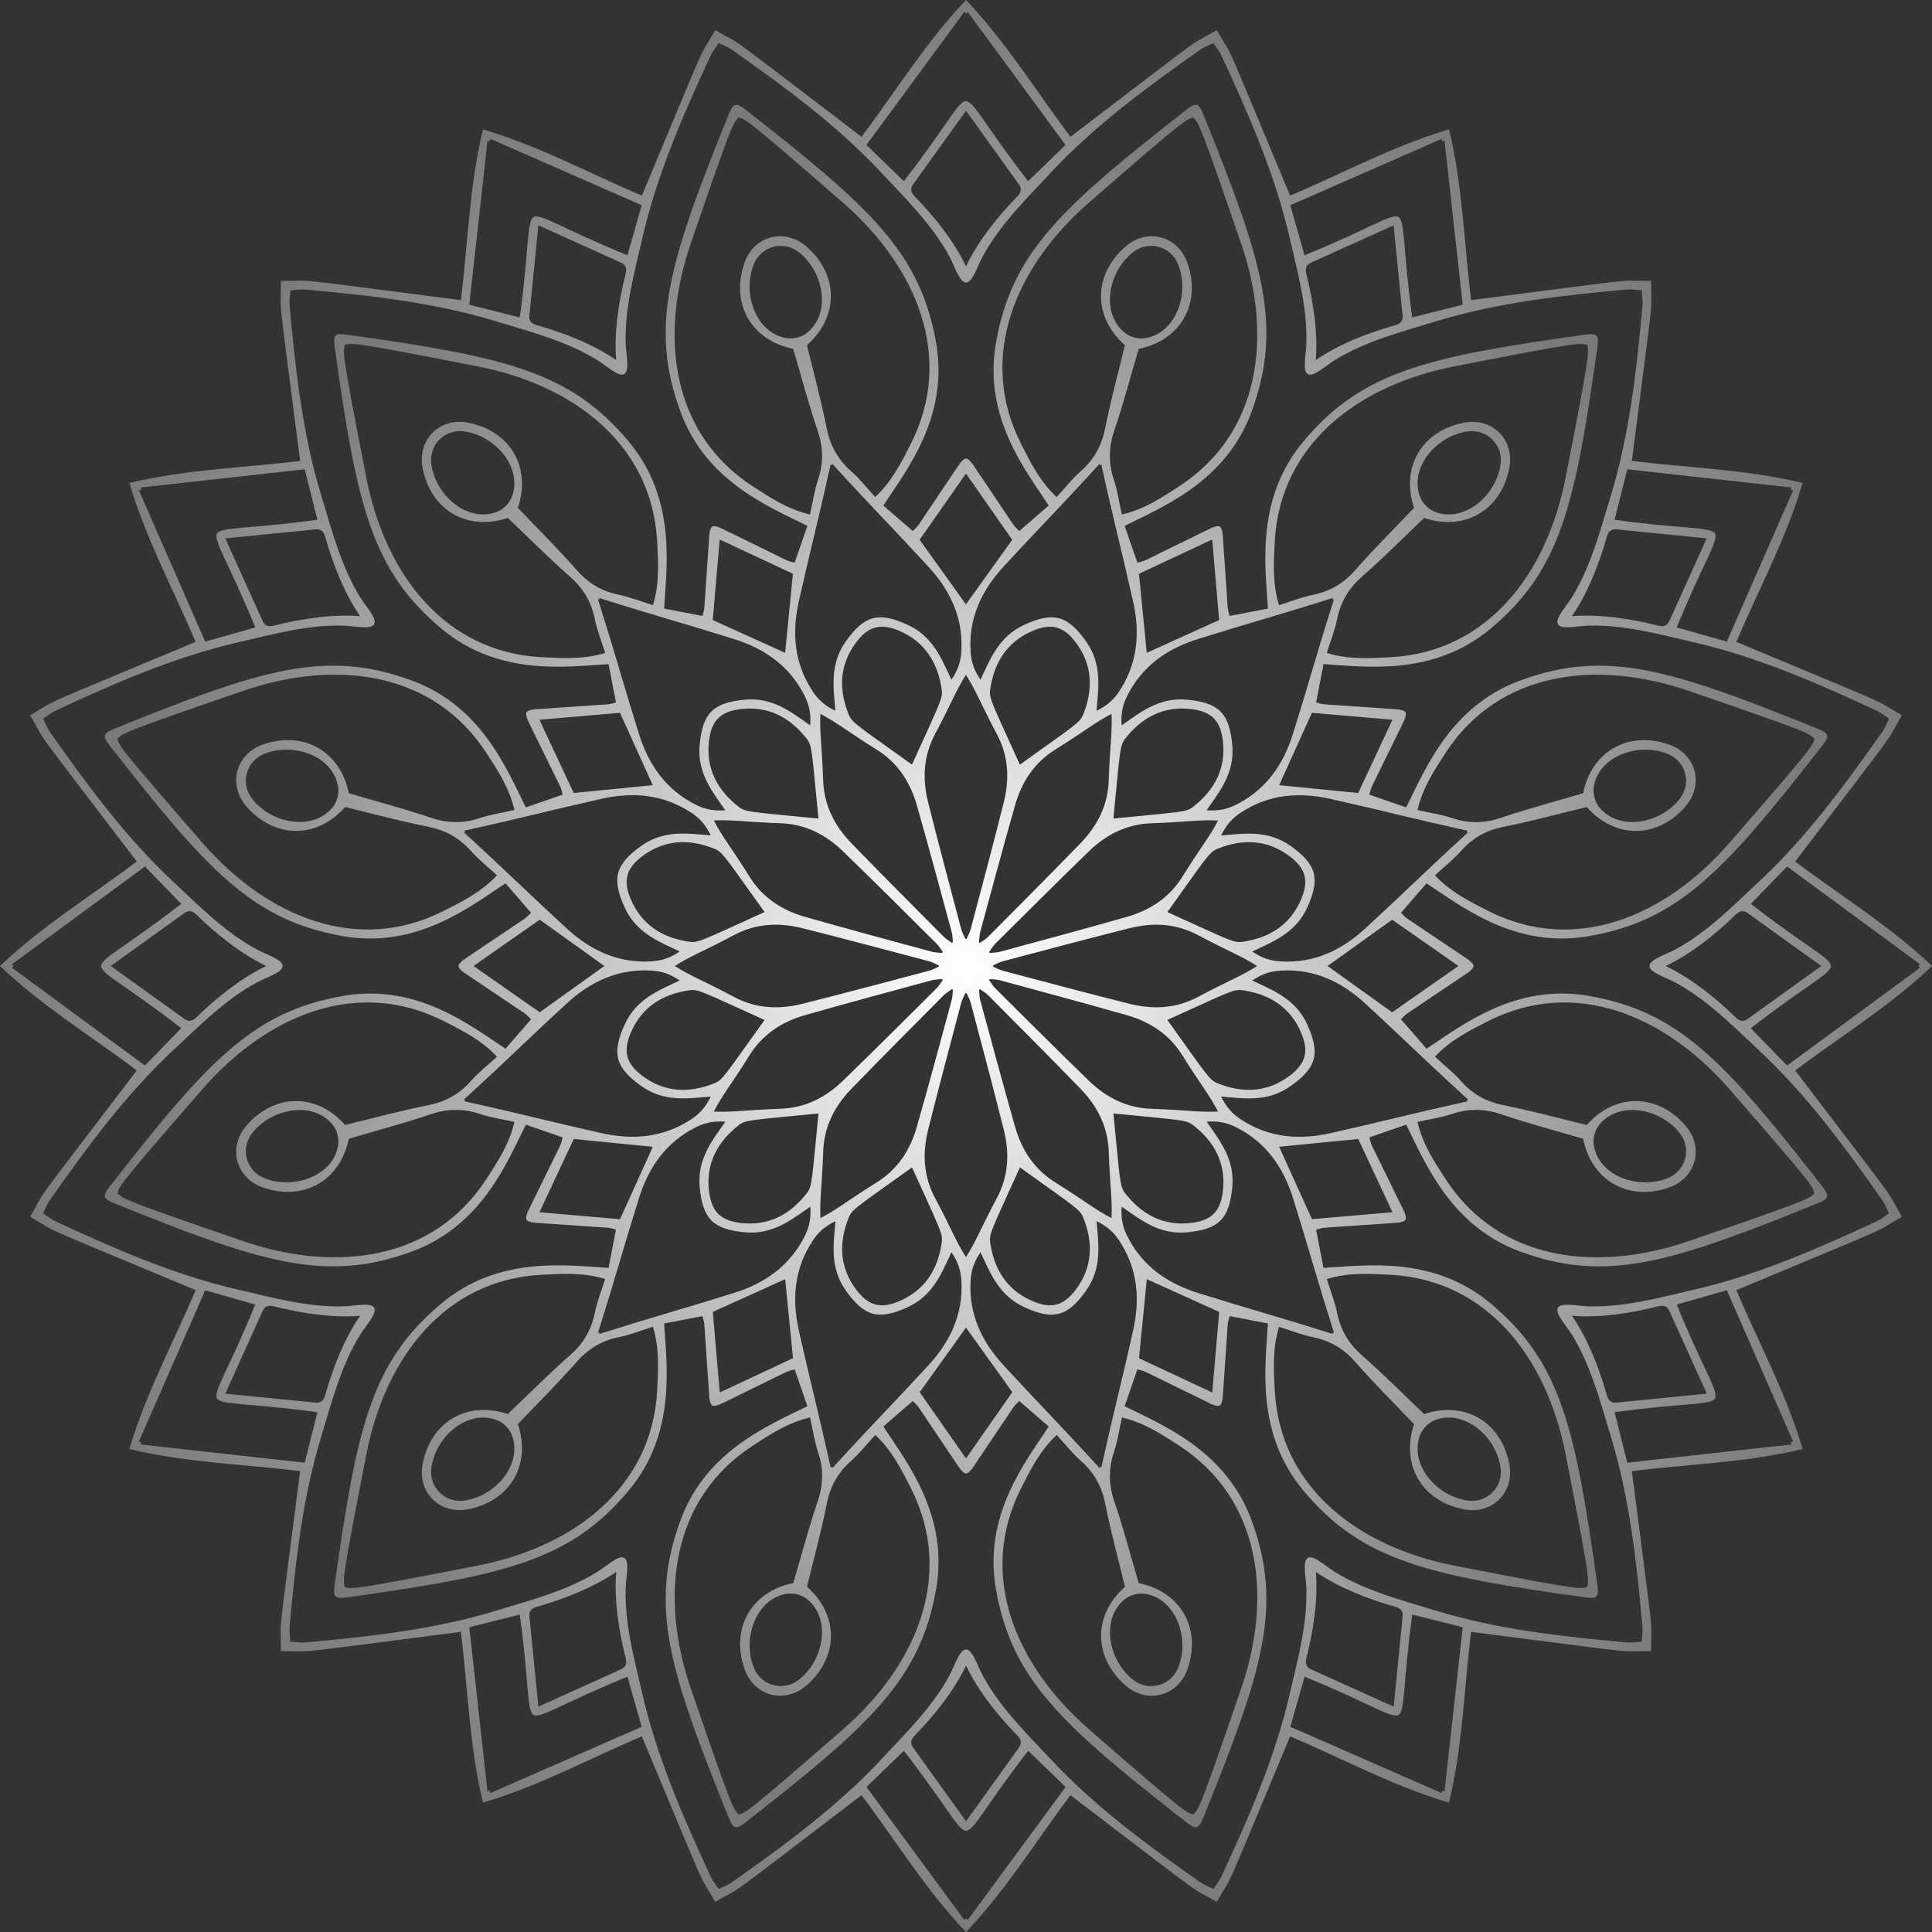 <svg width="152" height="152" viewBox="0 0 152 152" fill="none" xmlns="http://www.w3.org/2000/svg">
<rect x="0" y="0" width="152" height="152" fill="#333333" stroke="none"/>
<path d="M151.993 76.001L152 75.994C148.613 72.782 144.736 70.429 141.238 67.779C150.269 55.938 148.059 58.933 149.63 56.278L149.622 56.274L149.626 56.266C146.94 54.751 150.35 56.241 136.608 50.501C138.312 46.458 140.492 42.48 141.82 38.007L141.811 38.004L141.813 37.994C137.275 36.907 132.74 36.806 128.386 36.261C130.286 21.491 129.87 25.189 129.904 22.106H129.895V22.096C126.811 22.128 130.509 21.712 115.74 23.614C115.194 19.26 115.093 14.726 114.007 10.187L113.998 10.189L113.995 10.18C109.521 11.508 105.544 13.688 101.501 15.392C95.762 1.651 97.25 5.062 95.736 2.374L95.727 2.378L95.723 2.37C93.069 3.94 96.063 1.73 84.222 10.761C81.573 7.264 79.219 3.387 76.008 0L76.001 0.007L75.994 0C72.782 3.387 70.429 7.264 67.779 10.761C55.938 1.731 58.933 3.941 56.278 2.37L56.274 2.378L56.266 2.374C54.751 5.06 56.241 1.65 50.501 15.392C46.458 13.688 42.48 11.508 38.007 10.18L38.004 10.189L37.994 10.187C36.907 14.725 36.807 19.26 36.261 23.614C21.491 21.714 25.189 22.13 22.106 22.096V22.105H22.096C22.128 25.189 21.712 21.491 23.614 36.26C19.26 36.806 14.726 36.907 10.187 37.993L10.189 38.002L10.18 38.005C11.508 42.48 13.688 46.456 15.392 50.499C1.651 56.238 5.062 54.75 2.374 56.264L2.378 56.273L2.37 56.277C3.94 58.931 1.73 55.937 10.761 67.778C7.264 70.427 3.387 72.781 0 75.992L0.007 75.999L0 76.006C3.387 79.218 7.264 81.571 10.761 84.221C1.731 96.062 3.941 93.067 2.37 95.722L2.378 95.726L2.374 95.734C5.06 97.249 1.65 95.759 15.392 101.499C13.688 105.542 11.508 109.521 10.18 113.993L10.189 113.996L10.187 114.006C14.725 115.093 19.26 115.193 23.614 115.739C21.714 130.509 22.13 126.811 22.096 129.894H22.105V129.904C25.189 129.872 21.491 130.288 36.26 128.386C36.806 132.74 36.907 137.274 37.993 141.813L38.002 141.811L38.005 141.82C42.48 140.492 46.456 138.312 50.499 136.608C56.238 150.349 54.75 146.938 56.264 149.626L56.273 149.622L56.277 149.63C58.931 148.06 55.937 150.27 67.778 141.238C70.427 144.736 72.781 148.613 75.992 152L75.999 151.993L76.006 152C79.218 148.613 81.571 144.736 84.221 141.238C96.062 150.269 93.067 148.059 95.722 149.63L95.726 149.622L95.734 149.626C97.249 146.94 95.759 150.35 101.499 136.608C105.542 138.312 109.521 140.492 113.993 141.82L113.996 141.811L114.006 141.813C115.093 137.275 115.194 132.74 115.739 128.386C130.509 130.286 126.811 129.87 129.894 129.904V129.895H129.904C129.872 126.811 130.288 130.509 128.386 115.74C132.74 115.194 137.274 115.093 141.813 114.007L141.811 113.998L141.82 113.995C140.492 109.521 138.312 105.544 136.608 101.501C150.349 95.762 146.938 97.25 149.626 95.736L149.622 95.727L149.63 95.723C148.06 93.069 150.27 96.063 141.238 84.222C144.736 81.573 148.613 79.219 152 76.008L151.993 76.001ZM140.941 38.355C140.922 38.417 140.903 38.479 140.882 38.541C140.946 38.555 141.009 38.569 141.073 38.583C139.311 42.604 137.606 46.494 135.858 50.484C134.419 50.075 133.194 49.726 131.917 49.364C134.013 44.229 135.217 42.571 134.932 41.977C134.56 41.432 132.523 41.646 127.028 40.893C127.351 39.605 127.662 38.371 128.027 36.92C132.358 37.401 136.579 37.87 140.941 38.355ZM134.274 42.356C133.245 44.635 132.29 46.748 131.336 48.861C131.153 49.268 130.845 49.321 130.44 49.218C128.256 48.667 125.856 48.304 123.669 48.478C124.914 46.672 125.8 44.411 126.413 42.245C126.526 41.844 126.727 41.602 127.172 41.646C129.479 41.876 131.787 42.106 134.274 42.354V42.356ZM113.417 10.929C113.431 10.992 113.445 11.056 113.459 11.119C113.521 11.1 113.583 11.079 113.645 11.06C114.13 15.422 114.599 19.644 115.08 23.974C113.629 24.339 112.393 24.65 111.107 24.973C110.355 19.478 110.568 17.441 110.023 17.069C109.429 16.783 107.773 17.988 102.636 20.084C102.273 18.808 101.925 17.584 101.516 16.144C105.506 14.394 109.398 12.691 113.417 10.929ZM102.78 21.563C102.678 21.158 102.73 20.85 103.138 20.666C105.251 19.712 107.365 18.757 109.642 17.729C109.889 20.217 110.12 22.523 110.35 24.831C110.394 25.276 110.153 25.476 109.751 25.59C107.585 26.203 105.324 27.089 103.518 28.334C103.693 26.146 103.33 23.748 102.777 21.563H102.78ZM75.869 0.937C75.914 0.985 75.958 1.034 76.001 1.081C76.045 1.032 76.088 0.984 76.132 0.937C78.733 4.473 81.25 7.894 83.831 11.404C82.758 12.446 81.843 13.332 80.889 14.256C77.49 9.873 76.657 8.002 75.999 7.952C75.342 8.002 74.508 9.873 71.109 14.256C70.156 13.332 69.242 12.446 68.167 11.404C70.748 7.894 73.266 4.473 75.867 0.937H75.869ZM80.027 15.464C78.457 17.079 76.943 18.976 76.001 20.956C75.058 18.975 73.544 17.078 71.974 15.464C71.684 15.164 71.575 14.871 71.836 14.508C73.189 12.624 74.541 10.741 76.001 8.711C77.459 10.741 78.813 12.624 80.165 14.508C80.427 14.871 80.317 15.164 80.027 15.464ZM38.355 11.059C38.417 11.078 38.479 11.097 38.541 11.118C38.555 11.054 38.569 10.991 38.583 10.927C42.604 12.689 46.494 14.394 50.484 16.142C50.075 17.581 49.726 18.806 49.364 20.083C44.229 17.987 42.571 16.783 41.977 17.068C41.432 17.44 41.646 19.477 40.893 24.972C39.605 24.649 38.371 24.338 36.92 23.973C37.401 19.642 37.87 15.421 38.355 11.059ZM48.479 28.331C46.673 27.086 44.413 26.2 42.246 25.587C41.845 25.474 41.603 25.273 41.648 24.828C41.877 22.521 42.108 20.213 42.355 17.726C44.634 18.754 46.746 19.709 48.859 20.663C49.267 20.847 49.319 21.155 49.217 21.56C48.666 23.744 48.302 26.144 48.477 28.331H48.479ZM10.929 38.583C10.992 38.569 11.056 38.555 11.119 38.541C11.1 38.479 11.079 38.417 11.06 38.355C15.422 37.87 19.644 37.401 23.974 36.92C24.339 38.371 24.65 39.607 24.973 40.893C19.478 41.645 17.441 41.432 17.069 41.977C16.783 42.571 17.988 44.227 20.084 49.364C18.808 49.727 17.584 50.075 16.144 50.484C14.394 46.494 12.691 42.602 10.929 38.583ZM17.727 42.355C20.214 42.108 22.522 41.877 24.83 41.648C25.275 41.603 25.475 41.844 25.588 42.246C26.202 44.413 27.087 46.673 28.332 48.479C26.145 48.304 23.746 48.667 21.562 49.22C21.157 49.322 20.849 49.27 20.665 48.862C19.71 46.749 18.755 44.635 17.727 42.358V42.355ZM0.937 76.132C0.985 76.088 1.034 76.043 1.081 76.001C1.032 75.957 0.984 75.914 0.937 75.869C4.473 73.269 7.894 70.751 11.404 68.17C12.446 69.244 13.332 70.158 14.256 71.112C9.873 74.511 8.002 75.344 7.952 76.002C8.002 76.66 9.873 77.493 14.256 80.892C13.332 81.846 12.446 82.759 11.404 83.833C7.894 81.251 4.473 78.734 0.937 76.133V76.132ZM8.711 75.999C10.741 74.541 12.624 73.187 14.508 71.835C14.871 71.573 15.164 71.683 15.464 71.973C17.079 73.542 18.976 75.057 20.956 75.999C18.975 76.942 17.078 78.456 15.464 80.026C15.164 80.316 14.871 80.425 14.508 80.164C12.624 78.811 10.741 77.459 8.711 75.999ZM11.059 113.644C11.078 113.582 11.097 113.519 11.118 113.457C11.054 113.443 10.991 113.43 10.927 113.416C12.689 109.395 14.394 105.505 16.142 101.514C17.581 101.923 18.806 102.273 20.083 102.635C17.987 107.77 16.783 109.428 17.068 110.022C17.44 110.567 19.477 110.352 24.972 111.105C24.649 112.393 24.338 113.627 23.973 115.078C19.642 114.597 15.421 114.129 11.059 113.644ZM17.726 109.642C18.755 107.364 19.71 105.251 20.663 103.138C20.847 102.73 21.155 102.678 21.56 102.78C23.744 103.331 26.144 103.695 28.331 103.521C27.086 105.327 26.2 107.587 25.587 109.754C25.474 110.155 25.273 110.397 24.828 110.352C22.521 110.123 20.213 109.892 17.726 109.645V109.642ZM38.583 141.07C38.569 141.006 38.555 140.943 38.541 140.879C38.479 140.899 38.417 140.919 38.355 140.939C37.87 136.576 37.401 132.355 36.92 128.024C38.371 127.659 39.607 127.349 40.893 127.025C41.645 132.521 41.432 134.557 41.977 134.929C42.571 135.215 44.227 134.01 49.364 131.914C49.727 133.191 50.075 134.415 50.484 135.855C46.494 137.604 42.602 139.308 38.583 141.07ZM49.22 130.436C49.322 130.84 49.27 131.149 48.862 131.332C46.749 132.287 44.635 133.242 42.358 134.27C42.111 131.781 41.88 129.475 41.65 127.168C41.606 126.723 41.847 126.522 42.249 126.409C44.415 125.795 46.676 124.91 48.482 123.665C48.306 125.852 48.67 128.251 49.223 130.436H49.22ZM76.133 151.06C76.089 151.012 76.045 150.964 76.002 150.917C75.958 150.965 75.915 151.013 75.871 151.06C73.27 147.524 70.753 144.103 68.171 140.593C69.245 139.551 70.16 138.666 71.113 137.741C74.513 142.124 75.346 143.995 76.004 144.045C76.661 143.995 77.494 142.124 80.894 137.741C81.847 138.666 82.76 139.551 83.835 140.593C81.254 144.103 78.737 147.524 76.136 151.06H76.133ZM71.975 136.533C73.545 134.918 75.06 133.021 76.002 131.041C76.945 133.022 78.459 134.919 80.029 136.533C80.319 136.833 80.428 137.126 80.167 137.49C78.814 139.373 77.461 141.256 76.002 143.286C74.544 141.256 73.19 139.373 71.837 137.49C71.576 137.126 71.685 136.833 71.975 136.533ZM113.648 140.939C113.586 140.919 113.524 140.9 113.461 140.879C113.448 140.943 113.434 141.006 113.42 141.07C109.399 139.308 105.509 137.603 101.518 135.855C101.928 134.417 102.277 133.191 102.639 131.914C107.774 134.01 109.432 135.214 110.026 134.929C110.571 134.557 110.357 132.521 111.11 127.025C112.397 127.349 113.631 127.659 115.082 128.024C114.601 132.355 114.133 136.576 113.648 140.939ZM103.523 123.666C105.33 124.911 107.59 125.797 109.757 126.41C110.158 126.524 110.399 126.724 110.355 127.169C110.126 129.477 109.895 131.784 109.648 134.271C107.369 133.243 105.256 132.289 103.143 131.334C102.736 131.15 102.683 130.84 102.786 130.437C103.337 128.254 103.7 125.853 103.526 123.666H103.523ZM141.074 113.416C141.01 113.43 140.947 113.443 140.883 113.457C140.903 113.519 140.923 113.582 140.943 113.644C136.58 114.129 132.359 114.597 128.028 115.078C127.664 113.627 127.353 112.392 127.029 111.105C132.525 110.354 134.562 110.567 134.933 110.022C135.219 109.428 134.014 107.771 131.918 102.635C133.195 102.272 134.419 101.923 135.859 101.514C137.608 105.505 139.312 109.396 141.074 113.416ZM134.276 109.644C131.788 109.891 129.481 110.122 127.173 110.351C126.728 110.395 126.528 110.155 126.414 109.753C125.801 107.586 124.915 105.325 123.67 103.519C125.858 103.695 128.256 103.331 130.441 102.779C130.846 102.676 131.154 102.729 131.338 103.137C132.293 105.249 133.248 107.364 134.276 109.641V109.644ZM148.096 94.433C148.287 94.705 148.406 95.028 148.615 95.457C148.219 95.723 147.955 95.944 147.654 96.084C143.013 98.235 138.327 100.298 133.324 101.452C130.59 102.082 127.857 102.851 125.004 102.779C124.123 102.757 122.83 102.439 122.573 102.888C122.313 103.336 123.235 104.296 123.695 105.048C125.183 107.482 125.885 110.234 126.706 112.916C128.209 117.825 128.765 122.916 129.224 128.01C129.254 128.342 129.193 128.681 129.16 129.156C128.685 129.189 128.346 129.249 128.015 129.22C122.919 128.762 117.829 128.205 112.92 126.703C110.238 125.882 107.487 125.181 105.052 123.692C104.3 123.234 103.34 122.311 102.892 122.57C102.443 122.829 102.761 124.121 102.783 125.001C102.855 127.853 102.086 130.588 101.456 133.321C100.302 138.324 98.24 143.01 96.088 147.651C95.948 147.953 95.727 148.217 95.461 148.612C95.032 148.403 94.709 148.286 94.437 148.094C90.253 145.149 86.124 142.123 82.622 138.366C80.71 136.314 78.677 134.331 77.313 131.824C76.892 131.05 76.522 129.772 76.004 129.774C75.485 129.774 75.115 131.05 74.694 131.824C73.328 134.331 71.297 136.314 69.385 138.366C65.885 142.121 61.754 145.149 57.57 148.094C57.298 148.284 56.975 148.403 56.546 148.612C56.28 148.217 56.059 147.953 55.919 147.651C53.767 143.01 51.704 138.324 50.551 133.321C49.92 130.588 49.152 127.854 49.224 125.001C49.246 124.121 49.564 122.827 49.115 122.57C48.667 122.311 47.707 123.232 46.955 123.692C44.52 125.181 41.769 125.882 39.087 126.703C34.178 128.207 29.087 128.762 23.992 129.22C23.661 129.25 23.322 129.191 22.847 129.156C22.814 128.681 22.754 128.342 22.783 128.01C23.241 122.914 23.797 117.825 25.301 112.916C26.122 110.234 26.824 107.482 28.312 105.048C28.771 104.296 29.694 103.336 29.434 102.888C29.175 102.439 27.884 102.757 27.003 102.779C24.151 102.851 21.417 102.082 18.683 101.452C13.68 100.298 8.994 98.235 4.353 96.084C4.051 95.944 3.788 95.723 3.392 95.457C3.601 95.028 3.718 94.705 3.911 94.433C6.855 90.249 9.881 86.12 13.638 82.618C15.69 80.706 17.673 78.673 20.18 77.309C20.954 76.888 22.232 76.517 22.23 75.999C22.23 75.481 20.954 75.111 20.18 74.689C17.673 73.324 15.69 71.293 13.638 69.38C9.883 65.88 6.855 61.75 3.911 57.566C3.72 57.294 3.601 56.971 3.392 56.542C3.788 56.275 4.051 56.054 4.353 55.915C8.994 53.763 13.68 51.7 18.683 50.546C21.417 49.916 24.15 49.148 27.003 49.22C27.884 49.242 29.177 49.56 29.434 49.111C29.694 48.663 28.772 47.703 28.312 46.951C26.824 44.516 26.122 41.765 25.301 39.083C23.797 34.173 23.242 29.083 22.783 23.988C22.753 23.657 22.814 23.318 22.847 22.843C23.322 22.809 23.661 22.75 23.992 22.779C29.088 23.236 34.178 23.793 39.087 25.297C41.769 26.117 44.52 26.82 46.955 28.308C47.707 28.766 48.667 29.689 49.115 29.43C49.564 29.171 49.246 27.879 49.224 26.999C49.152 24.147 49.92 21.413 50.551 18.679C51.704 13.676 53.767 8.99 55.919 4.349C56.059 4.047 56.28 3.783 56.546 3.388C56.975 3.597 57.298 3.714 57.57 3.906C61.754 6.851 65.883 9.877 69.385 13.634C71.297 15.686 73.33 17.669 74.694 20.176C75.115 20.95 75.485 22.228 76.004 22.226C76.522 22.226 76.892 20.95 77.313 20.176C78.679 17.669 80.71 15.686 82.622 13.634C86.122 9.879 90.253 6.851 94.437 3.906C94.709 3.716 95.032 3.597 95.461 3.388C95.727 3.783 95.948 4.047 96.088 4.349C98.24 8.99 100.302 13.676 101.456 18.679C102.086 21.413 102.855 24.146 102.783 26.999C102.761 27.879 102.443 29.173 102.892 29.43C103.34 29.689 104.3 28.768 105.052 28.308C107.487 26.82 110.238 26.117 112.92 25.297C117.829 23.793 122.92 23.238 128.015 22.779C128.346 22.749 128.685 22.809 129.16 22.843C129.193 23.318 129.253 23.657 129.224 23.988C128.766 29.084 128.209 34.173 126.706 39.083C125.885 41.765 125.183 44.516 123.695 46.951C123.236 47.703 122.313 48.663 122.573 49.111C122.831 49.56 124.123 49.242 125.004 49.22C127.856 49.148 130.59 49.916 133.324 50.546C138.327 51.7 143.013 53.763 147.654 55.915C147.955 56.054 148.219 56.275 148.615 56.542C148.406 56.971 148.288 57.294 148.096 57.566C145.152 61.75 142.126 65.879 138.37 69.38C136.318 71.293 134.335 73.326 131.828 74.689C131.055 75.111 129.776 75.481 129.778 75.999C129.778 76.517 131.055 76.888 131.828 77.309C134.335 78.674 136.318 80.706 138.37 82.618C142.126 86.118 145.153 90.249 148.096 94.433ZM143.29 76.001C141.261 77.459 139.377 78.813 137.494 80.165C137.13 80.427 136.837 80.317 136.538 80.027C134.922 78.457 133.025 76.943 131.045 76.001C133.026 75.058 134.924 73.544 136.538 71.974C136.837 71.684 137.13 71.575 137.494 71.836C139.377 73.189 141.261 74.541 143.29 76.001ZM151.065 76.133C147.528 78.734 144.107 81.251 140.597 83.833C139.555 82.759 138.67 81.844 137.745 80.892C142.128 77.493 143.999 76.66 144.049 76.002C143.999 75.344 142.128 74.511 137.745 71.112C138.67 70.158 139.555 69.245 140.597 68.17C144.107 70.751 147.528 73.269 151.065 75.869C151.016 75.914 150.968 75.958 150.921 76.001C150.969 76.045 151.018 76.088 151.065 76.132V76.133Z" fill="url(#paint0_radial_1_547)"/>
<path d="M125.003 78.351C119.207 77.344 114.989 80.692 112.233 82.509C111.593 81.771 110.939 81.018 110.224 80.192C110.304 80.117 110.504 79.875 110.753 79.707C112.314 78.647 113.891 77.61 115.451 76.549C115.65 76.414 115.922 76.18 115.929 76.002C115.924 75.824 115.65 75.59 115.451 75.455C113.891 74.393 112.314 73.356 110.753 72.297C110.504 72.129 110.304 71.887 110.224 71.812C110.939 70.986 111.593 70.233 112.233 69.495C114.989 71.312 119.207 74.66 125.003 73.653C132.113 72.416 135.674 68.512 143.304 58.746C143.643 58.313 143.799 58.052 143.745 57.849C143.69 57.646 143.424 57.499 142.914 57.294C131.423 52.651 126.388 51.051 119.613 53.535C114.09 55.561 112.111 60.568 110.633 63.521C109.71 63.202 108.767 62.876 107.735 62.52C107.767 62.414 107.819 62.105 107.95 61.834C108.774 60.136 109.62 58.449 110.441 56.751C110.546 56.534 110.664 56.195 110.58 56.038C110.485 55.886 110.132 55.819 109.892 55.803C108.01 55.663 106.127 55.554 104.244 55.417C103.945 55.395 103.65 55.286 103.544 55.261C103.751 54.187 103.94 53.209 104.126 52.25C107.421 52.445 112.748 53.237 117.264 49.466C122.804 44.841 123.935 39.68 125.66 27.407C125.736 26.862 125.741 26.558 125.593 26.41C125.444 26.262 125.14 26.268 124.597 26.344C112.324 28.068 107.163 29.2 102.538 34.74C98.767 39.255 99.557 44.582 99.754 47.878C98.795 48.063 97.816 48.252 96.743 48.46C96.718 48.352 96.609 48.059 96.587 47.759C96.45 45.877 96.341 43.992 96.201 42.112C96.183 41.871 96.117 41.519 95.966 41.423C95.809 41.339 95.47 41.458 95.253 41.563C93.553 42.384 91.868 43.231 90.169 44.053C89.899 44.184 89.589 44.237 89.484 44.269C89.127 43.236 88.801 42.293 88.482 41.371C91.434 39.892 96.443 37.914 98.469 32.391C100.953 25.616 99.353 20.579 94.71 9.089C94.504 8.579 94.358 8.314 94.154 8.259C93.951 8.205 93.692 8.361 93.258 8.7C83.491 16.33 79.588 19.891 78.351 27C77.344 32.797 80.692 37.014 82.509 39.771C81.771 40.411 81.018 41.064 80.191 41.78C80.117 41.7 79.875 41.499 79.706 41.251C78.647 39.689 77.61 38.113 76.549 36.553C76.413 36.354 76.18 36.081 76.002 36.075C75.823 36.08 75.59 36.354 75.455 36.553C74.393 38.113 73.356 39.689 72.297 41.251C72.129 41.499 71.887 41.7 71.812 41.78C70.986 41.064 70.233 40.411 69.495 39.771C71.312 37.014 74.66 32.797 73.653 27C72.416 19.891 68.512 16.33 58.746 8.7C58.313 8.361 58.052 8.205 57.849 8.259C57.646 8.314 57.499 8.579 57.294 9.089C52.651 20.58 51.05 25.616 53.535 32.391C55.561 37.914 60.568 39.892 63.521 41.371C63.202 42.294 62.876 43.236 62.52 44.269C62.414 44.237 62.105 44.184 61.834 44.053C60.136 43.23 58.449 42.384 56.75 41.563C56.533 41.458 56.195 41.339 56.037 41.423C55.885 41.519 55.819 41.871 55.803 42.112C55.663 43.994 55.554 45.877 55.417 47.759C55.395 48.059 55.286 48.353 55.261 48.46C54.187 48.252 53.209 48.063 52.25 47.878C52.445 44.582 53.236 39.255 49.466 34.74C44.841 29.2 39.68 28.068 27.406 26.344C26.862 26.268 26.558 26.262 26.41 26.41C26.262 26.559 26.268 26.863 26.344 27.407C28.068 39.68 29.2 44.841 34.74 49.466C39.255 53.237 44.582 52.446 47.878 52.25C48.063 53.209 48.252 54.187 48.46 55.261C48.352 55.286 48.059 55.395 47.759 55.417C45.877 55.554 43.992 55.663 42.112 55.803C41.871 55.821 41.519 55.887 41.423 56.038C41.339 56.195 41.458 56.534 41.563 56.751C42.384 58.45 43.231 60.136 44.053 61.834C44.184 62.105 44.237 62.414 44.269 62.52C43.236 62.876 42.293 63.202 41.371 63.521C39.892 60.57 37.914 55.561 32.391 53.535C25.616 51.051 20.579 52.651 9.089 57.294C8.579 57.499 8.314 57.646 8.259 57.849C8.205 58.052 8.361 58.312 8.7 58.746C16.33 68.512 19.891 72.416 27 73.653C32.797 74.66 37.014 71.312 39.771 69.495C40.411 70.233 41.064 70.986 41.78 71.812C41.7 71.887 41.499 72.129 41.251 72.297C39.689 73.357 38.113 74.393 36.553 75.455C36.354 75.59 36.081 75.824 36.075 76.002C36.08 76.18 36.354 76.414 36.553 76.549C38.113 77.61 39.689 78.648 41.251 79.707C41.499 79.875 41.7 80.117 41.78 80.192C41.064 81.018 40.411 81.771 39.771 82.509C37.014 80.692 32.797 77.344 27 78.351C19.891 79.588 16.33 83.491 8.7 93.258C8.361 93.69 8.205 93.951 8.259 94.155C8.314 94.358 8.579 94.504 9.089 94.71C20.58 99.353 25.616 100.953 32.391 98.469C37.914 96.443 39.892 91.435 41.371 88.482C42.294 88.802 43.236 89.128 44.269 89.484C44.237 89.589 44.184 89.899 44.053 90.169C43.23 91.868 42.384 93.555 41.563 95.253C41.458 95.47 41.339 95.809 41.423 95.966C41.519 96.118 41.871 96.184 42.112 96.201C43.994 96.341 45.877 96.45 47.759 96.587C48.059 96.609 48.353 96.718 48.46 96.743C48.252 97.816 48.063 98.795 47.878 99.754C44.582 99.559 39.255 98.767 34.74 102.538C29.2 107.163 28.068 112.324 26.344 124.597C26.268 125.142 26.262 125.446 26.41 125.593C26.559 125.741 26.862 125.736 27.406 125.66C39.68 123.935 44.841 122.804 49.466 117.264C53.236 112.748 52.446 107.421 52.25 104.126C53.209 103.941 54.187 103.751 55.261 103.544C55.286 103.652 55.395 103.945 55.417 104.245C55.554 106.127 55.663 108.011 55.803 109.892C55.821 110.132 55.887 110.485 56.037 110.58C56.195 110.664 56.533 110.546 56.75 110.441C58.45 109.62 60.136 108.773 61.834 107.951C62.105 107.819 62.414 107.767 62.52 107.735C62.876 108.767 63.202 109.711 63.521 110.633C60.57 112.111 55.561 114.09 53.535 119.613C51.05 126.388 52.651 131.425 57.294 142.914C57.499 143.424 57.646 143.69 57.849 143.745C58.052 143.799 58.312 143.643 58.746 143.304C68.512 135.674 72.416 132.113 73.653 125.003C74.66 119.207 71.312 114.989 69.495 112.233C70.233 111.593 70.986 110.939 71.812 110.224C71.887 110.304 72.129 110.504 72.297 110.753C73.357 112.314 74.393 113.891 75.455 115.451C75.59 115.65 75.823 115.922 76.002 115.929C76.18 115.924 76.413 115.65 76.549 115.451C77.61 113.891 78.648 112.314 79.706 110.753C79.875 110.504 80.117 110.304 80.191 110.224C81.018 110.939 81.771 111.593 82.509 112.233C80.692 114.989 77.344 119.207 78.351 125.003C79.588 132.113 83.491 135.674 93.258 143.304C93.69 143.643 93.951 143.799 94.154 143.745C94.358 143.69 94.504 143.424 94.71 142.914C99.353 131.423 100.953 126.388 98.469 119.613C96.443 114.09 91.435 112.111 88.482 110.633C88.801 109.71 89.127 108.767 89.484 107.735C89.589 107.767 89.899 107.819 90.169 107.951C91.868 108.774 93.555 109.62 95.253 110.441C95.47 110.546 95.809 110.664 95.966 110.58C96.118 110.485 96.184 110.132 96.201 109.892C96.341 108.01 96.45 106.127 96.587 104.245C96.609 103.945 96.718 103.65 96.743 103.544C97.816 103.751 98.795 103.941 99.754 104.126C99.559 107.421 98.767 112.748 102.538 117.264C107.163 122.804 112.324 123.935 124.597 125.66C125.142 125.736 125.446 125.741 125.593 125.593C125.741 125.444 125.736 125.14 125.66 124.597C123.935 112.324 122.804 107.163 117.264 102.538C112.748 98.767 107.421 99.558 104.126 99.754C103.94 98.795 103.751 97.816 103.544 96.743C103.652 96.718 103.945 96.609 104.244 96.587C106.127 96.45 108.011 96.341 109.892 96.201C110.132 96.183 110.485 96.117 110.58 95.966C110.664 95.809 110.546 95.47 110.441 95.253C109.62 93.553 108.773 91.868 107.95 90.169C107.819 89.899 107.767 89.589 107.735 89.484C108.767 89.128 109.711 88.802 110.633 88.482C112.111 91.434 114.09 96.443 119.613 98.469C126.388 100.953 131.425 99.353 142.914 94.71C143.424 94.504 143.69 94.358 143.745 94.155C143.799 93.951 143.643 93.692 143.304 93.258C135.674 83.491 132.113 79.588 125.003 78.351ZM114.73 75.992L114.717 76.001L114.73 76.009C112.953 77.251 111.241 78.446 109.529 79.643C107.74 78.361 106.034 77.138 104.45 76.003L104.453 76.001L104.45 75.998C106.034 74.863 107.74 73.639 109.529 72.358C111.242 73.555 112.953 74.75 114.73 75.992ZM113.744 59.213C117.909 52.822 125.562 51.853 132.84 54.349C142.523 57.669 142.301 57.686 142.749 58.114C142.574 58.709 142.776 58.612 136.05 66.329C130.995 72.13 123.884 75.118 117.081 71.664C115.621 70.922 114.127 70.186 112.895 68.863C113.584 68.228 114.334 67.641 114.955 66.94C115.875 65.901 116.961 65.312 118.332 65.04C120.53 64.603 122.699 64.01 124.842 63.494C127.089 66.034 130.408 65.984 132.609 63.441C133.349 62.586 133.558 61.554 133.315 60.643C133.072 59.732 132.375 58.943 131.304 58.573C128.126 57.472 125.227 59.087 124.552 62.41C122.437 63.034 120.264 63.604 118.141 64.326C116.819 64.775 115.582 64.808 114.267 64.368C113.378 64.071 112.436 63.939 111.521 63.733C111.927 61.971 112.853 60.586 113.747 59.213H113.744ZM125.385 61.932C125.744 59.499 128.897 58.353 131.234 59.322C131.933 59.612 132.397 60.187 132.573 60.841C132.748 61.494 132.634 62.225 132.174 62.825C130.634 64.833 127.332 65.417 125.803 63.49C125.642 63.286 125.519 63.024 125.446 62.75C125.372 62.477 125.347 62.188 125.386 61.931L125.385 61.932ZM115.462 65.355C115.436 65.387 115.411 65.417 115.387 65.446C115.422 65.46 115.459 65.474 115.498 65.489C111.48 69.173 110.644 70.075 107.413 73.045C105.542 74.766 103.391 75.792 100.758 75.64C99.958 75.594 99.284 75.381 98.518 74.859C100.136 74.092 101.918 73.43 102.845 71.402C103.366 70.263 103.548 69.415 103.349 68.671C103.15 67.928 102.567 67.285 101.547 66.56C99.73 65.267 97.856 65.584 96.073 65.73C96.475 64.894 96.953 64.373 97.621 63.933C99.826 62.485 102.201 62.298 104.683 62.854C108.965 63.812 110.141 64.174 115.462 65.356V65.355ZM87.617 87.603C92.926 88.13 93.323 88.094 93.87 88.521C95.563 89.843 96.479 91.555 96.207 93.75C96.11 94.531 95.886 95.098 95.489 95.494C95.093 95.89 94.526 96.114 93.746 96.211C91.551 96.483 89.839 95.567 88.517 93.874C88.09 93.327 88.126 92.932 87.599 87.621H87.621V87.602L87.617 87.603ZM90.585 87.234C88.634 87.168 87.026 86.341 85.665 85.024C83.187 82.626 80.75 80.186 78.302 77.757C78.126 77.581 78.001 77.355 77.806 77.091C77.829 77.088 77.849 77.085 77.869 77.084C77.86 77.066 77.853 77.046 77.844 77.026C78.17 77.062 78.428 77.058 78.669 77.123C81.996 78.028 85.328 78.919 88.642 79.865C90.464 80.385 91.985 81.365 93.017 83.021C94.512 85.418 95.126 86.09 95.829 87.453C94.298 87.525 93.408 87.33 90.585 87.234ZM64.393 87.623C63.867 92.932 63.903 93.328 63.476 93.876C62.153 95.568 60.441 96.484 58.247 96.212C57.466 96.115 56.898 95.891 56.503 95.495C56.106 95.098 55.883 94.532 55.786 93.751C55.514 91.557 56.43 89.845 58.123 88.522C58.67 88.095 59.065 88.131 64.375 87.605V87.627H64.395L64.393 87.623ZM61.404 87.232C58.581 87.329 57.691 87.523 56.16 87.45C56.864 86.088 57.477 85.415 58.972 83.019C60.006 81.362 61.526 80.382 63.347 79.863C66.662 78.916 69.994 78.025 73.321 77.12C73.561 77.055 73.82 77.059 74.146 77.023C74.138 77.042 74.129 77.062 74.121 77.081C74.141 77.084 74.161 77.087 74.183 77.088C73.989 77.352 73.864 77.579 73.687 77.754C71.24 80.183 68.802 82.622 66.325 85.021C64.964 86.338 63.355 87.165 61.404 87.232ZM64.374 64.399C59.065 63.872 58.668 63.908 58.121 63.481C56.428 62.159 55.512 60.447 55.785 58.252C55.881 57.472 56.105 56.904 56.502 56.509C56.898 56.112 57.465 55.888 58.246 55.791C60.44 55.519 62.152 56.435 63.474 58.128C63.901 58.675 63.865 59.071 64.392 64.381H64.37V64.4L64.374 64.399ZM61.406 64.768C63.357 64.834 64.965 65.662 66.326 66.979C68.804 69.376 71.241 71.816 73.689 74.246C73.865 74.421 73.99 74.648 74.185 74.912C74.163 74.914 74.142 74.917 74.123 74.918C74.131 74.936 74.138 74.956 74.147 74.977C73.821 74.941 73.563 74.945 73.322 74.88C69.995 73.975 66.663 73.084 63.349 72.137C61.527 71.617 60.006 70.638 58.974 68.981C57.479 66.585 56.865 65.912 56.162 64.549C57.693 64.478 58.583 64.672 61.406 64.769V64.768ZM87.598 64.379C88.124 59.071 88.088 58.674 88.515 58.127C89.838 56.434 91.55 55.518 93.744 55.79C94.525 55.887 95.093 56.111 95.488 56.507C95.885 56.904 96.108 57.47 96.205 58.251C96.477 60.446 95.561 62.157 93.868 63.48C93.321 63.907 92.926 63.871 87.616 64.397V64.375H87.597L87.598 64.379ZM90.587 64.77C93.41 64.674 94.3 64.479 95.831 64.551C95.127 65.913 94.514 66.586 93.019 68.982C91.985 70.639 90.465 71.619 88.644 72.138C85.329 73.085 81.997 73.976 78.67 74.881C78.43 74.946 78.171 74.942 77.845 74.978C77.853 74.959 77.862 74.939 77.87 74.92C77.851 74.917 77.83 74.914 77.808 74.913C78.003 74.649 78.127 74.422 78.304 74.247C80.751 71.818 83.189 69.379 85.666 66.98C87.027 65.663 88.636 64.835 90.587 64.769V64.77ZM91.854 71.739C94.964 67.404 95.132 67.044 95.774 66.782C97.765 65.977 99.707 66.04 101.471 67.374C102.099 67.848 102.479 68.326 102.624 68.868C102.769 69.409 102.679 70.013 102.374 70.737C101.513 72.774 99.863 73.799 97.735 74.098C97.048 74.194 96.723 73.965 91.862 71.767L91.875 71.749L91.855 71.739H91.854ZM87.229 61.411C87.163 63.362 86.335 64.971 85.018 66.332C82.621 68.809 80.18 71.247 77.751 73.694C77.576 73.871 77.349 73.996 77.085 74.19C77.082 74.168 77.08 74.147 77.078 74.128C77.06 74.136 77.041 74.143 77.02 74.153C77.056 73.827 77.052 73.569 77.117 73.328C78.022 70.001 78.913 66.669 79.86 63.354C80.379 61.533 81.359 60.012 83.016 58.979C85.412 57.484 86.085 56.871 87.447 56.167C87.519 57.698 87.324 58.588 87.228 61.411H87.229ZM85.216 56.224C84.956 56.867 84.595 57.034 80.259 60.144L80.249 60.125C80.249 60.125 80.237 60.133 80.231 60.137C78.032 55.276 77.804 54.951 77.9 54.265C78.199 52.137 79.224 50.487 81.261 49.626C81.985 49.319 82.589 49.231 83.13 49.376C83.672 49.521 84.15 49.9 84.624 50.528C85.958 52.291 86.02 54.233 85.216 56.225V56.224ZM78.428 57.75C79.346 59.473 79.434 61.28 78.974 63.117C78.137 66.462 77.243 69.792 76.362 73.126C76.299 73.367 76.166 73.588 76.034 73.889C76.021 73.871 76.009 73.855 75.996 73.839C75.984 73.856 75.971 73.873 75.959 73.889C75.828 73.588 75.694 73.367 75.63 73.126C74.751 69.792 73.856 66.462 73.018 63.117C72.558 61.279 72.647 59.473 73.564 57.75C74.892 55.257 75.168 54.389 75.996 53.098C76.824 54.388 77.1 55.255 78.428 57.75ZM71.76 60.136C71.76 60.136 71.747 60.128 71.742 60.123L71.732 60.143C67.397 57.032 67.037 56.865 66.775 56.223C65.97 54.231 66.033 52.29 67.367 50.526C67.841 49.898 68.319 49.518 68.861 49.373C69.402 49.228 70.006 49.318 70.73 49.623C72.767 50.484 73.792 52.134 74.091 54.262C74.187 54.949 73.958 55.273 71.76 60.135V60.136ZM68.977 58.978C70.633 60.012 71.613 61.532 72.133 63.353C73.079 66.668 73.971 69.999 74.876 73.327C74.941 73.567 74.936 73.826 74.972 74.152C74.953 74.143 74.934 74.135 74.914 74.127C74.912 74.146 74.909 74.167 74.907 74.189C74.643 73.994 74.417 73.87 74.241 73.693C71.812 71.246 69.373 68.808 66.974 66.331C65.658 64.969 64.83 63.361 64.763 61.41C64.667 58.587 64.472 57.697 64.544 56.166C65.906 56.869 66.579 57.483 68.975 58.978H68.977ZM56.218 66.781C56.861 67.041 57.028 67.401 60.139 71.738L60.119 71.747L60.132 71.765C55.27 73.965 54.946 74.193 54.259 74.096C52.131 73.798 50.481 72.772 49.62 70.736C49.314 70.012 49.225 69.408 49.37 68.866C49.515 68.325 49.894 67.846 50.523 67.372C52.286 66.039 54.227 65.977 56.22 66.781H56.218ZM57.744 73.569C59.467 72.651 61.275 72.562 63.111 73.023C66.456 73.86 69.786 74.754 73.121 75.634C73.361 75.698 73.582 75.831 73.883 75.963C73.865 75.976 73.849 75.988 73.834 76.001C73.85 76.013 73.867 76.025 73.883 76.038C73.582 76.169 73.361 76.303 73.121 76.367C69.786 77.246 66.456 78.141 63.111 78.978C61.273 79.438 59.467 79.35 57.744 78.432C55.251 77.105 54.383 76.828 53.093 76.001C54.382 75.173 55.25 74.896 57.744 73.569ZM60.132 80.237L60.119 80.255L60.139 80.265C57.028 84.599 56.861 84.96 56.218 85.221C54.227 86.027 52.286 85.963 50.521 84.63C49.894 84.156 49.514 83.678 49.369 83.136C49.224 82.594 49.314 81.991 49.619 81.266C50.48 79.23 52.13 78.204 54.258 77.906C54.944 77.809 55.269 78.039 60.13 80.237H60.132ZM64.765 90.591C64.831 88.64 65.659 87.031 66.976 85.67C69.373 83.193 71.814 80.755 74.243 78.308C74.418 78.131 74.645 78.007 74.909 77.812C74.912 77.834 74.914 77.855 74.916 77.874C74.934 77.866 74.953 77.859 74.974 77.849C74.938 78.175 74.942 78.434 74.877 78.674C73.972 82.002 73.081 85.333 72.134 88.648C71.615 90.469 70.635 91.991 68.978 93.023C66.582 94.518 65.909 95.132 64.547 95.835C64.475 94.304 64.67 93.414 64.766 90.591H64.765ZM66.778 95.778C67.038 95.136 67.399 94.969 71.735 91.858L71.744 91.877C71.744 91.877 71.757 91.869 71.762 91.865C73.962 96.726 74.19 97.051 74.094 97.738C73.795 99.866 72.77 101.515 70.733 102.376C70.009 102.683 69.405 102.772 68.863 102.626C68.322 102.481 67.844 102.103 67.37 101.474C66.036 99.711 65.974 97.769 66.778 95.777V95.778ZM73.566 94.253C72.648 92.53 72.56 90.722 73.02 88.886C73.857 85.54 74.751 82.21 75.631 78.876C75.695 78.636 75.828 78.415 75.96 78.113C75.973 78.131 75.985 78.148 75.998 78.163C76.01 78.146 76.022 78.13 76.035 78.113C76.166 78.415 76.3 78.636 76.364 78.876C77.243 82.21 78.138 85.54 78.975 88.886C79.436 90.724 79.347 92.53 78.43 94.253C77.102 96.746 76.825 97.613 75.998 98.904C75.17 97.615 74.894 96.747 73.566 94.253ZM80.234 91.865C80.234 91.865 80.247 91.873 80.252 91.877L80.262 91.858C84.597 94.969 84.957 95.136 85.218 95.778C86.024 97.769 85.96 99.711 84.627 101.475C84.153 102.103 83.675 102.483 83.133 102.628C82.592 102.773 81.988 102.683 81.264 102.378C79.227 101.517 78.202 99.867 77.903 97.739C77.806 97.052 78.036 96.728 80.234 91.866V91.865ZM83.017 93.023C81.36 91.989 80.381 90.469 79.861 88.648C78.915 85.333 78.023 82.002 77.118 78.674C77.053 78.434 77.058 78.175 77.022 77.849C77.041 77.858 77.06 77.866 77.08 77.874C77.082 77.855 77.085 77.834 77.087 77.812C77.35 78.007 77.577 78.131 77.752 78.308C80.182 80.755 82.621 83.193 85.019 85.67C86.336 87.031 87.164 88.64 87.23 90.591C87.327 93.414 87.522 94.304 87.45 95.835C86.088 95.132 85.415 94.518 83.019 93.023H83.017ZM95.775 85.22C95.133 84.96 94.966 84.599 91.855 80.263L91.875 80.254L91.862 80.236C96.723 78.036 97.048 77.808 97.735 77.905C99.863 78.203 101.513 79.228 102.374 81.265C102.68 81.989 102.769 82.593 102.624 83.135C102.479 83.676 102.1 84.154 101.471 84.628C99.708 85.962 97.767 86.024 95.774 85.22H95.775ZM94.25 78.432C92.527 79.35 90.719 79.438 88.883 78.978C85.538 78.141 82.207 77.247 78.873 76.367C78.633 76.303 78.412 76.17 78.11 76.038C78.128 76.025 78.145 76.013 78.16 76.001C78.144 75.988 78.127 75.976 78.11 75.963C78.412 75.832 78.633 75.698 78.873 75.634C82.207 74.755 85.538 73.86 88.883 73.023C90.721 72.562 92.527 72.651 94.25 73.569C96.743 74.896 97.61 75.173 98.901 76.001C97.612 76.828 96.744 77.105 94.25 78.432ZM109.537 56.626L109.53 56.64H109.545C108.626 58.605 107.742 60.497 106.857 62.388C104.667 62.173 102.578 61.965 100.641 61.775V61.771H100.638C101.442 59.995 102.307 58.084 103.215 56.079C105.297 56.259 107.377 56.438 109.537 56.625V56.626ZM100.294 42.587C100.704 34.969 106.848 30.305 114.399 28.828C124.446 26.862 124.261 26.988 124.864 27.134C125.01 27.735 125.136 27.552 123.17 37.599C121.693 45.149 117.028 51.292 109.411 51.704C107.775 51.793 106.114 51.902 104.384 51.373C104.663 50.477 105.02 49.594 105.206 48.677C105.483 47.317 106.131 46.263 107.181 45.342C108.867 43.865 110.447 42.268 112.045 40.748C115.262 41.824 118.11 40.122 118.745 36.818C118.959 35.706 118.624 34.708 117.958 34.042C117.291 33.376 116.294 33.04 115.181 33.254C111.878 33.89 110.175 36.738 111.252 39.955C109.732 41.552 108.136 43.133 106.657 44.819C105.737 45.869 104.683 46.516 103.323 46.793C102.405 46.98 101.522 47.336 100.627 47.615C100.098 45.885 100.207 44.224 100.295 42.588L100.294 42.587ZM115.495 33.937C116.245 33.839 116.935 34.105 117.414 34.584C117.893 35.062 118.159 35.753 118.061 36.503C117.732 39.011 115.164 41.169 112.877 40.263C112.635 40.167 112.397 40.002 112.197 39.801C111.996 39.601 111.831 39.363 111.735 39.121C110.83 36.834 112.987 34.266 115.495 33.937ZM95.355 42.453V42.468L95.371 42.461C95.557 44.621 95.737 46.701 95.916 48.783C93.913 49.691 92 50.557 90.225 51.36V51.356H90.221C90.03 49.419 89.823 47.329 89.607 45.141C91.5 44.255 93.39 43.372 95.354 42.453H95.355ZM94.265 50.27C98.452 48.959 99.651 48.684 104.851 47.046C104.844 47.086 104.839 47.125 104.833 47.162C104.87 47.157 104.909 47.15 104.949 47.144C103.312 52.344 103.038 53.543 101.725 57.73C100.965 60.157 99.615 62.12 97.26 63.306C96.544 63.665 95.854 63.82 94.93 63.749C95.948 62.276 97.16 60.813 96.947 58.593C96.828 57.346 96.563 56.52 96.02 55.975C95.475 55.432 94.649 55.167 93.403 55.048C91.182 54.837 89.719 56.048 88.246 57.066C88.175 56.141 88.329 55.45 88.689 54.736C89.875 52.38 91.839 51.03 94.265 50.27ZM80.331 34.915C76.878 28.113 79.867 21.002 85.666 15.947C93.383 9.221 93.287 9.422 93.881 9.248C94.308 9.696 94.325 9.473 97.646 19.157C100.142 26.435 99.175 34.087 92.782 38.252C91.41 39.146 90.026 40.072 88.263 40.478C88.057 39.564 87.924 38.621 87.627 37.733C87.188 36.417 87.221 35.181 87.67 33.858C88.391 31.736 88.962 29.562 89.585 27.448C92.908 26.772 94.525 23.873 93.422 20.695C93.052 19.625 92.261 18.929 91.352 18.684C90.442 18.44 89.411 18.649 88.554 19.391C86.01 21.592 85.96 24.911 88.502 27.158C87.985 29.299 87.392 31.468 86.955 33.667C86.683 35.038 86.094 36.124 85.055 37.045C84.353 37.665 83.767 38.415 83.132 39.105C81.809 37.871 81.073 36.379 80.331 34.918V34.915ZM88.506 26.193C86.578 24.665 87.163 21.362 89.17 19.823C89.77 19.363 90.502 19.248 91.156 19.424C91.81 19.599 92.386 20.064 92.675 20.763C93.645 23.099 92.499 26.253 90.064 26.612C89.807 26.649 89.519 26.626 89.245 26.552C88.971 26.479 88.709 26.356 88.506 26.195V26.193ZM86.508 36.497C86.521 36.536 86.537 36.572 86.55 36.608C86.579 36.584 86.61 36.56 86.642 36.533C87.823 41.855 88.186 43.031 89.144 47.313C89.7 49.794 89.513 52.17 88.065 54.374C87.626 55.044 87.105 55.521 86.269 55.923C86.414 54.138 86.731 52.264 85.438 50.448C84.711 49.428 84.069 48.845 83.327 48.646C82.583 48.447 81.736 48.631 80.596 49.151C78.568 50.078 77.906 51.859 77.139 53.477C76.615 52.712 76.404 52.037 76.358 51.237C76.206 48.603 77.233 46.453 78.953 44.582C81.924 41.353 82.825 40.516 86.509 36.497H86.508ZM75.987 37.267L75.995 37.279L76.003 37.267C77.245 39.044 78.441 40.756 79.637 42.468C78.355 44.256 77.132 45.963 75.998 47.546L75.995 47.544L75.992 47.546C74.858 45.963 73.635 44.256 72.352 42.468C73.549 40.755 74.744 39.044 75.987 37.267ZM59.207 38.252C52.816 34.087 51.848 26.435 54.343 19.157C57.664 9.473 57.68 9.696 58.109 9.248C58.703 9.422 58.606 9.221 66.324 15.947C72.124 21.002 75.112 28.113 71.659 34.915C70.917 36.376 70.18 37.87 68.858 39.102C68.222 38.413 67.635 37.662 66.934 37.042C65.895 36.121 65.307 35.035 65.034 33.665C64.598 31.466 64.005 29.298 63.488 27.155C66.028 24.908 65.978 21.589 63.436 19.388C62.579 18.647 61.548 18.439 60.638 18.682C59.727 18.925 58.938 19.621 58.568 20.692C57.466 23.87 59.081 26.77 62.405 27.445C63.028 29.559 63.599 31.733 64.32 33.855C64.769 35.178 64.802 36.414 64.363 37.73C64.066 38.618 63.933 39.561 63.727 40.476C61.965 40.069 60.581 39.144 59.207 38.249V38.252ZM63.485 26.193C63.282 26.355 63.02 26.478 62.746 26.551C62.472 26.624 62.184 26.649 61.927 26.61C59.493 26.251 58.348 23.098 59.316 20.761C59.607 20.062 60.181 19.598 60.835 19.422C61.489 19.247 62.22 19.362 62.821 19.822C64.829 21.361 65.413 24.664 63.485 26.192V26.193ZM62.847 47.313C63.805 43.031 64.167 41.855 65.349 36.533C65.381 36.56 65.412 36.584 65.441 36.608C65.454 36.573 65.468 36.536 65.484 36.497C69.167 40.516 70.07 41.352 73.039 44.582C74.761 46.453 75.786 48.605 75.634 51.237C75.589 52.037 75.376 52.712 74.853 53.477C74.087 51.859 73.425 50.078 71.396 49.151C70.258 48.63 69.409 48.447 68.666 48.646C67.922 48.845 67.28 49.428 66.554 50.448C65.261 52.265 65.579 54.139 65.724 55.923C64.888 55.521 64.367 55.043 63.928 54.374C62.479 52.17 62.293 49.794 62.848 47.313H62.847ZM56.622 42.46L56.636 42.467V42.452C58.601 43.37 60.492 44.255 62.384 45.139C62.169 47.329 61.963 49.419 61.77 51.356H61.766V51.359C59.992 50.554 58.08 49.69 56.075 48.782C56.254 46.699 56.434 44.62 56.62 42.46H56.622ZM42.583 51.703C34.965 51.292 30.301 45.149 28.824 37.597C26.858 27.55 26.984 27.735 27.13 27.133C27.731 26.986 27.547 26.861 37.594 28.827C45.145 30.304 51.288 34.969 51.7 42.586C51.788 44.222 51.898 45.883 51.368 47.613C50.473 47.334 49.59 46.977 48.672 46.79C47.313 46.514 46.258 45.866 45.338 44.816C43.861 43.13 42.264 41.549 40.744 39.952C41.82 36.735 40.118 33.887 36.814 33.252C35.701 33.037 34.704 33.373 34.038 34.039C33.372 34.705 33.036 35.703 33.25 36.815C33.886 40.119 36.734 41.822 39.95 40.745C41.548 42.265 43.129 43.861 44.814 45.34C45.865 46.26 46.511 47.314 46.789 48.674C46.975 49.591 47.332 50.474 47.611 51.37C45.881 51.899 44.22 51.79 42.584 51.701L42.583 51.703ZM40.257 39.121C40.162 39.363 39.996 39.601 39.796 39.801C39.595 40.002 39.358 40.167 39.116 40.263C36.829 41.168 34.26 39.011 33.931 36.503C33.833 35.753 34.1 35.063 34.578 34.584C35.056 34.105 35.747 33.839 36.497 33.937C39.005 34.266 41.164 36.834 40.257 39.121ZM47.042 47.144C47.082 47.151 47.121 47.157 47.158 47.162C47.152 47.125 47.145 47.086 47.14 47.046C52.34 48.684 53.539 48.957 57.726 50.27C60.152 51.03 62.116 52.38 63.302 54.736C63.661 55.452 63.816 56.141 63.745 57.066C62.272 56.047 60.809 54.835 58.588 55.048C57.342 55.167 56.516 55.432 55.971 55.975C55.428 56.52 55.163 57.346 55.044 58.593C54.833 60.813 56.044 62.276 57.061 63.749C56.137 63.82 55.446 63.666 54.732 63.306C52.376 62.12 51.026 60.157 50.266 57.73C48.954 53.543 48.679 52.344 47.042 47.144ZM42.447 56.64H42.463L42.456 56.625C44.615 56.438 46.695 56.259 48.777 56.079C49.685 58.083 50.552 59.995 51.355 61.771H51.35V61.775C49.413 61.965 47.324 62.173 45.135 62.388C44.249 60.495 43.366 58.605 42.447 56.641V56.64ZM34.911 71.663C28.108 75.116 20.998 72.127 15.943 66.328C9.216 58.61 9.418 58.707 9.244 58.113C9.692 57.686 9.469 57.669 19.153 54.347C26.431 51.852 34.083 52.819 38.248 59.212C39.142 60.584 40.068 61.968 40.474 63.731C39.559 63.937 38.617 64.07 37.728 64.367C36.413 64.806 35.176 64.773 33.854 64.324C31.732 63.603 29.558 63.032 27.444 62.409C26.768 59.086 23.869 57.469 20.691 58.572C19.621 58.942 18.925 59.732 18.68 60.642C18.436 61.552 18.644 62.583 19.386 63.44C21.588 65.984 24.907 66.034 27.154 63.492C29.295 64.009 31.463 64.602 33.663 65.039C35.034 65.311 36.12 65.899 37.04 66.939C37.661 67.641 38.411 68.226 39.101 68.862C37.867 70.184 36.374 70.921 34.914 71.663H34.911ZM26.547 62.749C26.474 63.023 26.351 63.285 26.189 63.488C24.661 65.416 21.358 64.831 19.819 62.824C19.359 62.224 19.244 61.492 19.42 60.839C19.595 60.186 20.059 59.609 20.759 59.321C23.095 58.351 26.248 59.496 26.608 61.931C26.645 62.188 26.622 62.477 26.548 62.75L26.547 62.749ZM36.495 65.486C36.533 65.472 36.569 65.457 36.605 65.444C36.582 65.414 36.557 65.384 36.531 65.352C41.852 64.171 43.028 63.807 47.31 62.85C49.792 62.294 52.167 62.481 54.371 63.929C55.041 64.368 55.518 64.889 55.92 65.725C54.135 65.58 52.261 65.262 50.445 66.556C49.425 67.283 48.842 67.925 48.643 68.667C48.444 69.411 48.628 70.258 49.148 71.398C50.075 73.426 51.856 74.088 53.474 74.855C52.709 75.379 52.034 75.59 51.234 75.636C48.6 75.788 46.45 74.761 44.58 73.041C41.35 70.07 40.513 69.169 36.495 65.485V65.486ZM37.264 76.007L37.277 75.999L37.264 75.991C39.041 74.749 40.753 73.553 42.465 72.357C44.253 73.639 45.96 74.862 47.544 75.996L47.541 75.999L47.544 76.002C45.96 77.136 44.253 78.359 42.465 79.641C40.752 78.445 39.041 77.25 37.264 76.007ZM38.249 92.787C34.085 99.177 26.432 100.146 19.154 97.651C9.471 94.33 9.693 94.314 9.245 93.885C9.419 93.291 9.218 93.388 15.944 85.67C20.999 79.87 28.11 76.882 34.912 80.335C36.373 81.077 37.867 81.814 39.099 83.136C38.41 83.772 37.659 84.359 37.039 85.06C36.119 86.099 35.033 86.687 33.662 86.96C31.463 87.396 29.295 87.989 27.152 88.506C24.905 85.966 21.586 86.016 19.385 88.558C18.644 89.415 18.436 90.446 18.679 91.356C18.922 92.267 19.619 93.056 20.689 93.426C23.868 94.528 26.767 92.912 27.442 89.589C29.556 88.966 31.73 88.395 33.852 87.674C35.175 87.225 36.412 87.192 37.727 87.631C38.616 87.928 39.558 88.061 40.473 88.267C40.066 90.028 39.141 91.413 38.247 92.787H38.249ZM26.609 90.067C26.25 92.501 23.097 93.646 20.76 92.677C20.061 92.387 19.596 91.812 19.421 91.159C19.245 90.505 19.36 89.774 19.82 89.175C21.36 87.167 24.662 86.582 26.19 88.51C26.352 88.713 26.475 88.976 26.548 89.249C26.622 89.523 26.646 89.812 26.608 90.069L26.609 90.067ZM36.532 86.644C36.558 86.613 36.583 86.582 36.606 86.553C36.572 86.54 36.535 86.526 36.496 86.51C40.514 82.827 41.35 81.924 44.581 78.955C46.452 77.233 48.603 76.208 51.236 76.36C52.036 76.405 52.71 76.618 53.476 77.14C51.858 77.907 50.076 78.569 49.149 80.598C48.628 81.736 48.446 82.585 48.645 83.328C48.844 84.072 49.427 84.714 50.447 85.44C52.264 86.733 54.137 86.415 55.921 86.27C55.519 87.106 55.041 87.627 54.372 88.066C52.168 89.514 49.793 89.701 47.311 89.146C43.029 88.188 41.853 87.826 36.532 86.643V86.644ZM42.458 95.372L42.465 95.358C42.465 95.358 42.456 95.358 42.45 95.358C43.369 93.395 44.253 91.503 45.138 89.611C47.328 89.827 49.417 90.033 51.355 90.225V90.229H51.357C50.553 92.003 49.688 93.916 48.78 95.921C46.698 95.741 44.618 95.561 42.458 95.375V95.372ZM51.701 109.411C51.291 117.029 45.147 121.693 37.596 123.17C27.549 125.136 27.734 125.01 27.131 124.864C26.985 124.263 26.859 124.447 28.826 114.399C30.303 106.849 34.968 100.706 42.584 100.294C44.22 100.206 45.881 100.096 47.611 100.626C47.332 101.521 46.975 102.404 46.789 103.322C46.513 104.681 45.865 105.736 44.814 106.656C43.129 108.133 41.548 109.73 39.95 111.25C36.734 110.174 33.886 111.876 33.25 115.18C33.036 116.293 33.372 117.29 34.038 117.956C34.704 118.622 35.701 118.958 36.814 118.744C40.118 118.108 41.82 115.26 40.744 112.043C42.264 110.446 43.86 108.865 45.338 107.18C46.258 106.129 47.313 105.483 48.672 105.205C49.59 105.018 50.473 104.662 51.368 104.383C51.898 106.113 51.788 107.774 51.7 109.41L51.701 109.411ZM36.5 118.061C35.75 118.159 35.06 117.893 34.581 117.415C34.103 116.936 33.836 116.246 33.934 115.495C34.263 112.987 36.832 110.829 39.119 111.735C39.36 111.831 39.598 111.996 39.798 112.197C39.999 112.397 40.165 112.635 40.26 112.877C41.166 115.164 39.008 117.732 36.5 118.061ZM56.64 109.545V109.53L56.625 109.537C56.438 107.377 56.258 105.298 56.079 103.215C58.083 102.307 59.995 101.441 61.77 100.638V100.642H61.775C61.965 102.579 62.173 104.669 62.388 106.858C60.495 107.743 58.605 108.626 56.641 109.545H56.64ZM57.73 101.728C53.543 103.04 52.344 103.315 47.144 104.952C47.151 104.912 47.157 104.873 47.162 104.836C47.125 104.842 47.086 104.848 47.046 104.854C48.684 99.654 48.957 98.455 50.27 94.268C51.03 91.841 52.38 89.878 54.736 88.692C55.452 88.333 56.141 88.178 57.066 88.249C56.047 89.722 54.835 91.185 55.048 93.406C55.167 94.652 55.432 95.478 55.975 96.023C56.52 96.566 57.346 96.831 58.592 96.95C60.813 97.161 62.276 95.95 63.749 94.933C63.82 95.857 63.666 96.548 63.306 97.262C62.12 99.618 60.157 100.968 57.73 101.728ZM71.664 117.083C75.117 123.886 72.129 130.996 66.329 136.051C58.612 142.778 58.709 142.576 58.114 142.75C57.687 142.302 57.671 142.525 54.349 132.841C51.853 125.563 52.821 117.911 59.213 113.746C60.585 112.852 61.969 111.926 63.733 111.52C63.939 112.435 64.071 113.377 64.368 114.265C64.808 115.581 64.775 116.818 64.326 118.14C63.604 120.262 63.033 122.436 62.41 124.55C59.087 125.226 57.47 128.125 58.573 131.303C58.943 132.373 59.734 133.069 60.643 133.314C61.554 133.558 62.584 133.35 63.441 132.608C65.985 130.406 66.035 127.087 63.494 124.84C64.01 122.699 64.603 120.531 65.04 118.331C65.312 116.96 65.901 115.874 66.94 114.954C67.642 114.333 68.228 113.583 68.863 112.893C70.186 114.127 70.922 115.62 71.664 117.08V117.083ZM63.489 125.805C65.417 127.333 64.833 130.636 62.825 132.175C62.225 132.635 61.493 132.75 60.839 132.574C60.186 132.399 59.609 131.935 59.321 131.235C58.351 128.899 59.496 125.745 61.931 125.386C62.188 125.349 62.477 125.372 62.75 125.446C63.024 125.519 63.286 125.642 63.489 125.804V125.805ZM65.488 115.501C65.474 115.462 65.459 115.426 65.445 115.39C65.416 115.414 65.385 115.439 65.354 115.465C64.172 110.143 63.809 108.968 62.851 104.685C62.296 102.204 62.482 99.828 63.93 97.624C64.37 96.954 64.891 96.477 65.727 96.075C65.582 97.861 65.264 99.734 66.557 101.55C67.284 102.57 67.927 103.153 68.668 103.352C69.412 103.551 70.259 103.367 71.399 102.848C73.427 101.92 74.089 100.139 74.856 98.521C75.38 99.287 75.591 99.961 75.637 100.761C75.789 103.395 74.762 105.545 73.042 107.416C70.071 110.645 69.17 111.482 65.486 115.501H65.488ZM76.009 114.731L76 114.719L75.992 114.731C74.75 112.954 73.555 111.242 72.358 109.53C73.64 107.742 74.863 106.035 75.998 104.452L76 104.455L76.003 104.452C77.138 106.035 78.361 107.742 79.643 109.53C78.446 111.243 77.251 112.954 76.009 114.731ZM92.788 113.746C99.179 117.911 100.147 125.563 97.652 132.841C94.331 142.525 94.315 142.302 93.886 142.75C93.292 142.576 93.389 142.778 85.672 136.051C79.871 130.996 76.883 123.886 80.337 117.083C81.079 115.622 81.815 114.129 83.137 112.896C83.773 113.586 84.36 114.336 85.061 114.956C86.1 115.877 86.689 116.963 86.961 118.333C87.397 120.532 87.99 122.7 88.507 124.843C85.967 127.09 86.017 130.409 88.56 132.61C89.416 133.351 90.447 133.56 91.358 133.316C92.268 133.072 93.057 132.377 93.428 131.306C94.529 128.128 92.914 125.229 89.59 124.553C88.967 122.439 88.397 120.265 87.675 118.143C87.226 116.82 87.193 115.584 87.632 114.268C87.93 113.38 88.062 112.437 88.268 111.523C90.03 111.929 91.414 112.855 92.788 113.749V113.746ZM88.51 125.805C88.713 125.643 88.975 125.52 89.249 125.447C89.523 125.374 89.811 125.349 90.069 125.388C92.502 125.747 93.647 128.9 92.679 131.237C92.389 131.936 91.814 132.4 91.16 132.576C90.507 132.751 89.776 132.637 89.174 132.176C87.167 130.637 86.582 127.335 88.51 125.806V125.805ZM89.148 104.685C88.191 108.968 87.829 110.143 86.646 115.465C86.614 115.439 86.584 115.414 86.555 115.39C86.541 115.425 86.527 115.462 86.512 115.501C82.828 111.482 81.926 110.646 78.956 107.416C77.234 105.545 76.209 103.393 76.361 100.761C76.407 99.961 76.619 99.287 77.142 98.521C77.909 100.139 78.57 101.92 80.599 102.848C81.738 103.368 82.586 103.551 83.329 103.352C84.073 103.153 84.715 102.57 85.441 101.55C86.734 99.733 86.416 97.859 86.271 96.075C87.107 96.477 87.628 96.956 88.068 97.624C89.516 99.828 89.702 102.204 89.147 104.685H89.148ZM95.373 109.538L95.359 109.531V109.547C93.394 108.628 91.503 107.743 89.611 106.859C89.827 104.669 90.033 102.579 90.225 100.642H90.229V100.639C92.003 101.444 93.915 102.309 95.921 103.217C95.741 105.299 95.561 107.379 95.375 109.538H95.373ZM109.412 100.295C117.03 100.706 121.694 106.849 123.171 114.401C125.137 124.448 125.012 124.263 124.865 124.865C124.264 125.012 124.448 125.137 114.401 123.171C106.851 121.694 100.707 117.029 100.295 109.413C100.207 107.776 100.098 106.116 100.627 104.386C101.522 104.665 102.405 105.021 103.323 105.208C104.683 105.484 105.737 106.132 106.657 107.182C108.134 108.868 109.732 110.449 111.252 112.046C110.175 115.263 111.878 118.111 115.181 118.747C116.294 118.961 117.291 118.625 117.958 117.959C118.624 117.293 118.959 116.295 118.745 115.183C118.11 111.879 115.262 110.177 112.045 111.253C110.447 109.733 108.867 108.137 107.181 106.659C106.131 105.738 105.484 104.684 105.206 103.324C105.02 102.407 104.663 101.524 104.384 100.628C106.114 100.099 107.775 100.208 109.411 100.297L109.412 100.295ZM111.737 112.877C111.832 112.635 111.998 112.397 112.198 112.197C112.399 111.996 112.636 111.831 112.878 111.735C115.165 110.83 117.734 112.987 118.063 115.495C118.161 116.246 117.894 116.935 117.416 117.415C116.938 117.893 116.247 118.159 115.497 118.061C112.989 117.732 110.83 115.164 111.737 112.877ZM104.952 104.854C104.912 104.847 104.873 104.842 104.836 104.836C104.841 104.873 104.848 104.912 104.854 104.952C99.654 103.315 98.455 103.041 94.268 101.728C91.841 100.968 89.878 99.618 88.692 97.262C88.333 96.546 88.178 95.857 88.249 94.933C89.722 95.951 91.185 97.163 93.406 96.95C94.652 96.831 95.478 96.566 96.023 96.023C96.566 95.478 96.831 94.652 96.95 93.406C97.161 91.185 95.95 89.722 94.933 88.249C95.857 88.178 96.548 88.332 97.262 88.692C99.618 89.878 100.968 91.841 101.728 94.268C103.04 98.455 103.315 99.654 104.952 104.854ZM109.546 95.358C109.546 95.358 109.537 95.358 109.531 95.358L109.538 95.372C107.378 95.558 105.299 95.738 103.216 95.918C102.309 93.914 101.442 92.002 100.639 90.226H100.644V90.222C102.581 90.031 104.67 89.824 106.859 89.609C107.745 91.501 108.628 93.392 109.546 95.355V95.358ZM104.685 89.148C102.204 89.704 99.828 89.517 97.624 88.069C96.954 87.63 96.477 87.109 96.075 86.273C97.861 86.418 99.734 86.736 101.55 85.442C102.57 84.716 103.153 84.073 103.352 83.331C103.551 82.588 103.367 81.74 102.847 80.6C101.92 78.572 100.139 77.91 98.521 77.143C99.287 76.62 99.961 76.408 100.761 76.362C103.395 76.21 105.545 77.237 107.416 78.957C110.645 81.928 111.482 82.829 115.501 86.513C115.462 86.527 115.426 86.542 115.39 86.556C115.414 86.585 115.438 86.615 115.465 86.647C110.143 87.829 108.967 88.192 104.685 89.15V89.148ZM142.75 93.886C142.302 94.314 142.525 94.33 132.841 97.652C125.563 100.148 117.911 99.18 113.746 92.788C112.852 91.416 111.926 90.031 111.52 88.268C112.434 88.062 113.377 87.93 114.265 87.632C115.581 87.193 116.818 87.226 118.14 87.675C120.262 88.397 122.436 88.967 124.55 89.591C125.226 92.914 128.125 94.531 131.303 93.428C132.373 93.058 133.069 92.267 133.314 91.358C133.558 90.447 133.349 89.416 132.607 88.56C130.406 86.016 127.087 85.966 124.84 88.507C122.699 87.99 120.53 87.398 118.331 86.961C116.96 86.689 115.874 86.1 114.953 85.061C114.333 84.359 113.583 83.773 112.893 83.138C114.127 81.815 115.62 81.079 117.08 80.337C123.883 76.883 130.993 79.872 136.048 85.672C142.775 93.389 142.573 93.292 142.747 93.886H142.75ZM125.447 89.251C125.52 88.977 125.643 88.714 125.805 88.511C127.333 86.584 130.636 87.168 132.175 89.176C132.635 89.776 132.75 90.508 132.574 91.16C132.399 91.814 131.935 92.39 131.235 92.679C128.899 93.649 125.745 92.503 125.386 90.069C125.349 89.812 125.372 89.523 125.446 89.249L125.447 89.251Z" fill="url(#paint1_radial_1_547)"/>
<defs>
<radialGradient id="paint0_radial_1_547" cx="0" cy="0" r="1" gradientUnits="userSpaceOnUse" gradientTransform="translate(76 76) rotate(90) scale(76)">
<stop stop-color="white"/>
<stop offset="1" stop-color="white" stop-opacity="0.35"/>
</radialGradient>
<radialGradient id="paint1_radial_1_547" cx="0" cy="0" r="1" gradientUnits="userSpaceOnUse" gradientTransform="translate(76.002 76.002) rotate(90) scale(67.754)">
<stop stop-color="white"/>
<stop offset="1" stop-color="white" stop-opacity="0.35"/>
</radialGradient>
</defs>
</svg>
